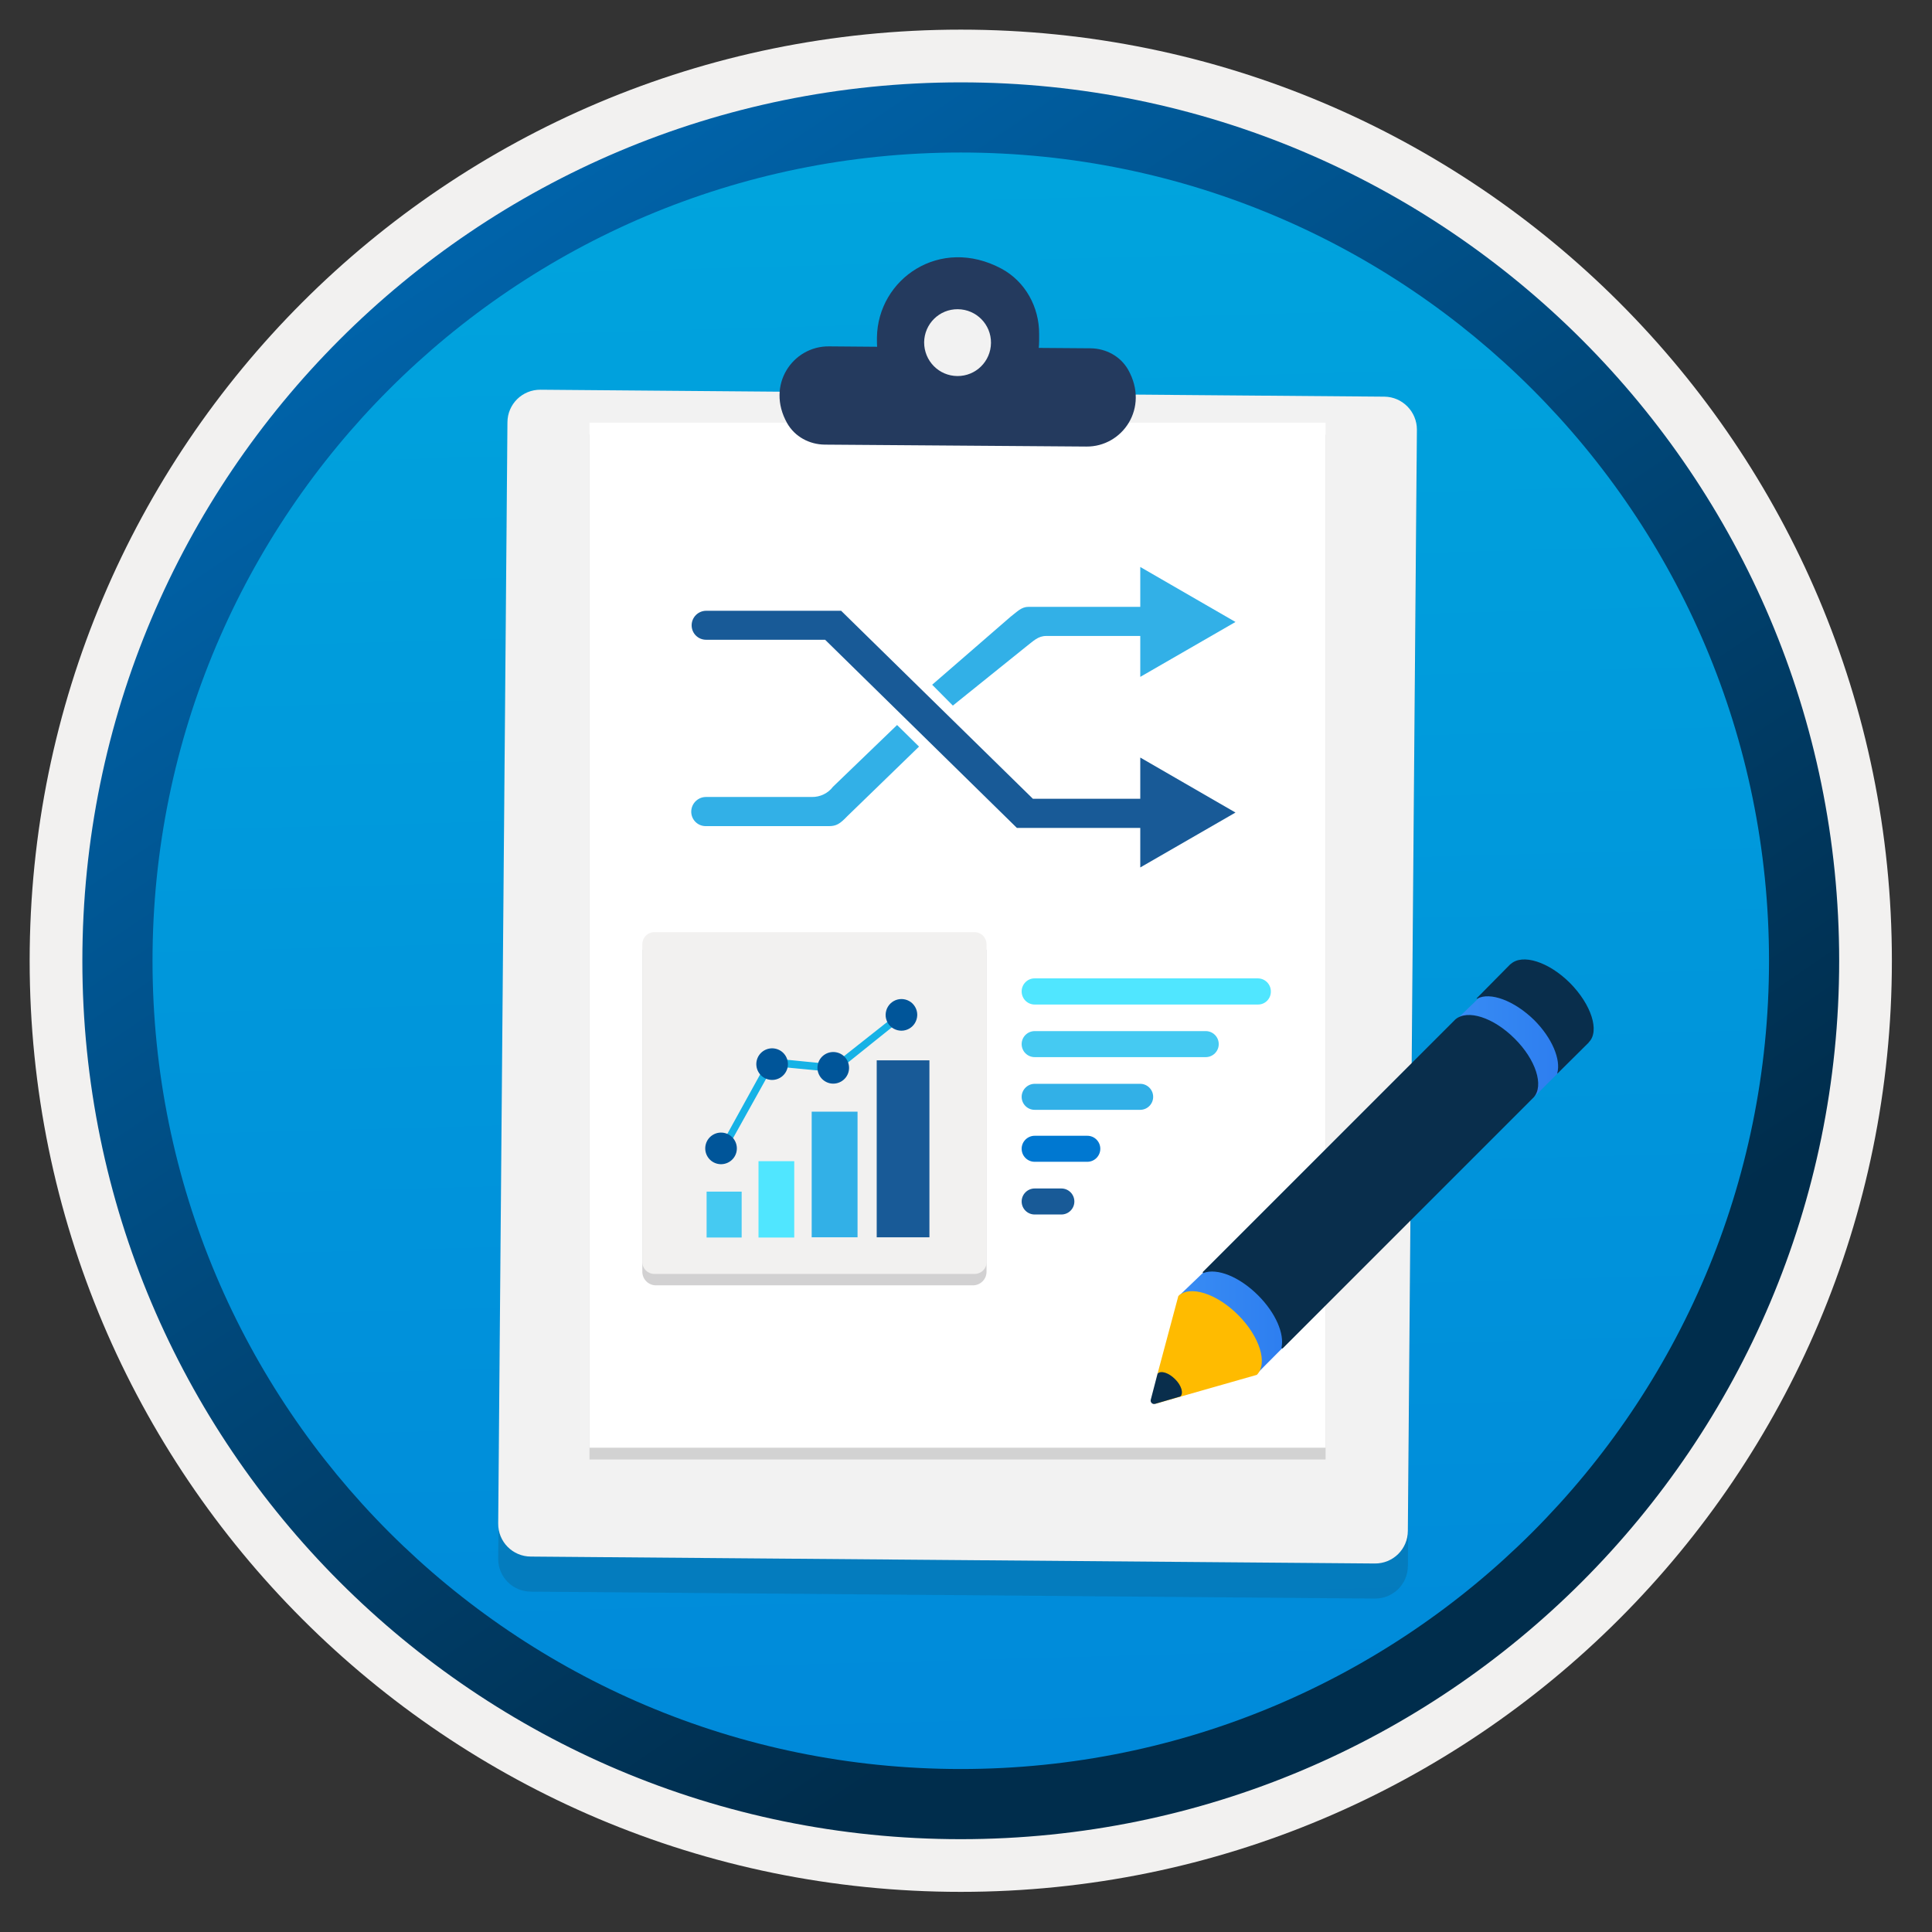 <svg width="103" height="103" viewBox="0 0 103 103" fill="none" xmlns="http://www.w3.org/2000/svg">
<rect x="0" y="0" width="103" height="103" fill="#333333" stroke="none"/>
<path d="M51.221 98.03C25.371 98.03 4.411 77.08 4.411 51.22C4.411 25.36 25.371 4.41 51.221 4.41C77.071 4.41 98.031 25.37 98.031 51.22C98.031 77.07 77.071 98.03 51.221 98.03Z" fill="url(#paint0_linear_339_25949)"/>
<path fill-rule="evenodd" clip-rule="evenodd" d="M97.121 51.22C97.121 76.57 76.571 97.12 51.221 97.12C25.871 97.12 5.321 76.57 5.321 51.22C5.321 25.87 25.871 5.32 51.221 5.32C76.571 5.32 97.121 25.87 97.121 51.22ZM51.221 1.58C78.641 1.58 100.861 23.8 100.861 51.22C100.861 78.64 78.631 100.86 51.221 100.86C23.801 100.86 1.581 78.63 1.581 51.22C1.581 23.8 23.801 1.58 51.221 1.58Z" fill="#F2F1F0"/>
<path fill-rule="evenodd" clip-rule="evenodd" d="M94.311 51.221C94.311 75.021 75.021 94.311 51.221 94.311C27.421 94.311 8.131 75.021 8.131 51.221C8.131 27.421 27.421 8.131 51.221 8.131C75.021 8.131 94.311 27.421 94.311 51.221ZM51.221 4.391C77.081 4.391 98.051 25.361 98.051 51.221C98.051 77.081 77.081 98.051 51.221 98.051C25.361 98.051 4.391 77.081 4.391 51.221C4.391 25.361 25.351 4.391 51.221 4.391Z" fill="url(#paint1_linear_339_25949)"/>
<path opacity="0.15" d="M73.793 23.007L28.809 22.637C27.834 22.627 27.043 23.407 27.043 24.383L26.56 83.088C26.55 84.064 27.331 84.854 28.306 84.854L73.29 85.224C74.266 85.234 75.057 84.454 75.057 83.478L75.539 24.773C75.529 23.808 74.749 23.017 73.793 23.007Z" fill="#1F1D20"/>
<path d="M73.804 21.147L28.82 20.777C27.844 20.767 27.053 21.548 27.053 22.523L26.56 81.218C26.55 82.194 27.331 82.985 28.306 82.985L73.29 83.354C74.266 83.365 75.057 82.584 75.057 81.609L75.539 22.903C75.539 21.948 74.769 21.157 73.804 21.147Z" fill="#F2F2F2"/>
<path opacity="0.15" d="M70.671 23.16H31.428V77.808H70.671V23.16Z" fill="#1F1D20"/>
<path d="M70.671 22.533H31.428V77.181H70.671V22.533Z" fill="white"/>
<path fill-rule="evenodd" clip-rule="evenodd" d="M53.397 14.327C54.67 15.015 55.41 16.381 55.399 17.819V18.168C55.399 18.302 55.389 18.415 55.379 18.548L58.141 18.569C58.963 18.579 59.733 18.99 60.144 19.709C61.294 21.753 59.836 23.827 57.916 23.807L43.968 23.704C43.147 23.694 42.377 23.283 41.966 22.564C40.815 20.52 42.274 18.446 44.194 18.466L46.762 18.487C46.752 18.363 46.752 18.24 46.752 18.107V17.994C46.793 14.872 50.11 12.561 53.397 14.327Z" fill="#243A5E"/>
<path d="M51.035 20.048C52.021 20.058 52.822 19.268 52.832 18.282C52.842 17.296 52.051 16.495 51.066 16.485C50.08 16.474 49.279 17.265 49.268 18.251C49.268 19.237 50.049 20.038 51.035 20.048Z" fill="#F2F2F2"/>
<path d="M67.755 52.854C67.755 52.47 67.445 52.16 67.062 52.16H65.639C65.255 52.16 64.945 52.47 64.945 52.854C64.945 53.237 65.255 53.547 65.639 53.547H67.062C67.449 53.547 67.755 53.237 67.755 52.854Z" fill="white"/>
<path d="M67.755 55.664C67.755 55.281 67.445 54.971 67.062 54.971H64.259C63.876 54.971 63.566 55.281 63.566 55.664C63.566 56.047 63.876 56.358 64.259 56.358H67.062C67.449 56.358 67.755 56.047 67.755 55.664Z" fill="white"/>
<path d="M67.755 61.236C67.755 60.853 67.445 60.543 67.062 60.543H57.938C57.555 60.543 57.245 60.853 57.245 61.236C57.245 61.62 57.555 61.93 57.938 61.93H67.058C67.449 61.93 67.755 61.62 67.755 61.236Z" fill="white"/>
<path d="M67.755 58.426C67.755 58.043 67.445 57.732 67.062 57.732H61.445C61.062 57.732 60.752 58.043 60.752 58.426C60.752 58.809 61.062 59.119 61.445 59.119H67.069C67.449 59.119 67.755 58.805 67.755 58.426Z" fill="white"/>
<path d="M67.755 64.054C67.755 63.664 67.445 63.354 67.062 63.354H55.164C54.781 63.346 54.471 63.657 54.471 64.04V64.047C54.471 64.43 54.781 64.74 55.164 64.74H67.062C67.449 64.748 67.755 64.438 67.755 64.054Z" fill="white"/>
<path d="M54.467 64.055C54.467 64.438 54.777 64.748 55.16 64.748H56.584C56.967 64.748 57.277 64.438 57.277 64.055C57.277 63.672 56.967 63.361 56.584 63.361H55.16C54.781 63.361 54.467 63.672 54.467 64.055Z" fill="#185A97"/>
<path d="M54.467 61.244C54.467 61.627 54.777 61.938 55.16 61.938H57.967C58.35 61.938 58.66 61.627 58.66 61.244C58.66 60.861 58.35 60.551 57.967 60.551H55.164C54.781 60.551 54.467 60.861 54.467 61.244Z" fill="#0078D1"/>
<path d="M54.467 55.664C54.467 56.047 54.777 56.358 55.16 56.358H64.281C64.664 56.358 64.974 56.047 64.974 55.664C64.974 55.281 64.664 54.971 64.281 54.971H55.164C54.781 54.971 54.467 55.281 54.467 55.664Z" fill="#45CAF2"/>
<path d="M54.467 58.475C54.467 58.858 54.777 59.168 55.16 59.168H60.785C61.168 59.168 61.478 58.858 61.478 58.475C61.478 58.092 61.168 57.781 60.785 57.781H55.164C54.781 57.781 54.467 58.099 54.467 58.475Z" fill="#32B0E7"/>
<path d="M54.467 52.854C54.467 53.244 54.777 53.554 55.16 53.554H67.058C67.442 53.562 67.752 53.251 67.752 52.868V52.854C67.752 52.47 67.442 52.16 67.058 52.16H55.16C54.781 52.157 54.467 52.47 54.467 52.854Z" fill="#50E6FF"/>
<path opacity="0.2" d="M51.868 68.525C52.27 68.525 52.595 68.2 52.595 67.799V50.627H34.244V67.799C34.244 68.2 34.569 68.525 34.97 68.525H51.868Z" fill="#1F1D21"/>
<path d="M52.594 50.621V50.336C52.594 49.982 52.31 49.697 51.956 49.697H34.883C34.528 49.697 34.244 49.982 34.244 50.336V50.65V50.938V67.278C34.244 67.632 34.528 67.916 34.883 67.916H51.963C52.317 67.916 52.602 67.632 52.602 67.278V50.65C52.598 50.639 52.594 50.632 52.594 50.621Z" fill="#F2F1F0"/>
<path d="M39.543 63.529H37.671V65.975H39.54V63.529H39.543Z" fill="#45CAF2"/>
<path d="M42.335 61.906H40.438V65.976H42.343V61.906H42.335Z" fill="#50E6FF"/>
<path d="M45.718 59.266H43.273V65.963H45.718V59.266Z" fill="#32B0E7"/>
<path d="M49.55 56.529H46.74V65.964H49.55V56.529Z" fill="#185A97"/>
<path d="M38.773 61.231L38.434 61.071L41.007 56.406L44.438 56.746L47.996 53.935L48.273 54.187L44.565 57.162L41.215 56.844L38.773 61.231Z" fill="#16B2E6"/>
<path d="M38.222 62.038C38.671 62.158 39.135 61.892 39.255 61.443C39.375 60.994 39.109 60.53 38.66 60.41C38.211 60.289 37.748 60.556 37.627 61.005C37.507 61.457 37.773 61.917 38.222 62.038Z" fill="#005599"/>
<path d="M40.945 57.545C41.394 57.666 41.857 57.399 41.978 56.95C42.098 56.502 41.832 56.038 41.383 55.918C40.934 55.797 40.47 56.064 40.35 56.513C40.23 56.961 40.496 57.425 40.945 57.545Z" fill="#005599"/>
<path d="M44.204 57.743C44.653 57.863 45.116 57.597 45.237 57.148C45.357 56.699 45.091 56.235 44.642 56.115C44.193 55.994 43.729 56.261 43.609 56.71C43.489 57.159 43.755 57.618 44.204 57.743Z" fill="#005599"/>
<path d="M47.642 54.841C48.208 55.151 48.883 54.761 48.901 54.115C48.908 53.812 48.737 53.516 48.474 53.37C47.908 53.06 47.233 53.45 47.215 54.096C47.208 54.399 47.376 54.695 47.642 54.841Z" fill="#005599"/>
<path d="M63.479 42.585H55.067L44.843 32.562H37.65C37.444 32.562 37.246 32.644 37.1 32.79C36.955 32.936 36.873 33.133 36.873 33.339C36.873 33.441 36.893 33.541 36.932 33.635C36.971 33.729 37.029 33.814 37.101 33.885C37.173 33.957 37.259 34.013 37.353 34.051C37.447 34.089 37.548 34.108 37.65 34.107H43.989L54.214 44.139H63.46C63.666 44.139 63.863 44.057 64.009 43.912C64.155 43.766 64.237 43.568 64.237 43.362C64.238 43.261 64.219 43.161 64.182 43.068C64.144 42.974 64.089 42.889 64.019 42.817C63.948 42.745 63.864 42.687 63.772 42.648C63.679 42.608 63.58 42.587 63.479 42.585V42.585Z" fill="#185A97"/>
<path d="M43.28 42.489H37.65C37.447 42.486 37.252 42.561 37.104 42.699C36.955 42.836 36.866 43.026 36.853 43.227C36.847 43.333 36.862 43.439 36.898 43.538C36.934 43.637 36.991 43.728 37.064 43.805C37.137 43.881 37.225 43.942 37.322 43.983C37.42 44.024 37.525 44.044 37.63 44.043H44.2C44.584 44.043 44.785 43.918 45.16 43.525L48.996 39.803L47.826 38.652L44.411 41.942C44.279 42.116 44.107 42.256 43.911 42.351C43.714 42.446 43.498 42.493 43.28 42.489V42.489Z" fill="#32B0E7"/>
<path d="M55.777 33.905H63.45C63.652 33.906 63.846 33.83 63.994 33.693C64.141 33.556 64.232 33.368 64.246 33.167C64.251 33.062 64.235 32.956 64.198 32.858C64.162 32.759 64.105 32.669 64.033 32.593C63.96 32.516 63.873 32.456 63.776 32.414C63.679 32.373 63.575 32.351 63.469 32.352H54.837C54.453 32.352 54.242 32.601 53.878 32.879L49.696 36.505L50.799 37.617L54.684 34.49C55.096 34.174 55.336 33.905 55.777 33.905Z" fill="#32B0E7"/>
<path d="M60.791 40.387L65.867 43.319L60.791 46.246V40.387Z" fill="#185A97"/>
<path d="M60.791 30.227L65.867 33.159L60.791 36.086V30.227Z" fill="#32B0E7"/>
<path d="M79.057 52.996L77.414 54.581L81.474 58.793L83.927 56.341L83.129 52.668L79.057 52.996Z" fill="url(#paint2_linear_339_25949)"/>
<path d="M64.507 67.5L62.864 69.073L66.971 73.273L69.329 70.903L68.543 67.219L64.507 67.5Z" fill="url(#paint3_linear_339_25949)"/>
<path d="M83.704 52.41C82.565 51.272 81.157 50.826 80.535 51.401H80.524L78.728 53.22C78.717 53.232 78.728 53.255 78.752 53.243C79.432 52.868 80.723 53.337 81.791 54.382C82.753 55.344 83.222 56.494 83.023 57.209C83.023 57.233 83.035 57.245 83.046 57.221L84.689 55.59L84.701 55.578C84.701 55.578 84.701 55.578 84.701 55.567L84.713 55.555C85.288 54.968 84.842 53.56 83.704 52.41Z" fill="#092E4C"/>
<path d="M80.747 55.368C79.62 54.242 78.236 53.796 77.59 54.347L64.131 67.806C64.108 67.83 64.131 67.876 64.166 67.865C64.882 67.595 66.067 68.053 67.076 69.062C68.015 70 68.484 71.115 68.32 71.843C68.308 71.878 68.367 71.913 68.391 71.878L81.767 58.501C82.319 57.879 81.885 56.495 80.747 55.368Z" fill="#092E4C"/>
<path d="M66.009 70.105C64.847 68.944 63.427 68.51 62.817 69.096V69.108L61.714 73.227C61.89 73.051 61.996 73.367 62.324 73.696C62.664 74.025 62.535 73.966 62.359 74.142L61.573 74.846L67.006 73.297C67.605 72.687 67.159 71.255 66.009 70.105Z" fill="#FFBB00"/>
<path d="M62.641 73.52C62.312 73.192 61.902 73.051 61.714 73.227L61.35 74.623C61.315 74.764 61.444 74.881 61.573 74.846L62.934 74.447C63.11 74.271 62.981 73.849 62.641 73.52Z" fill="#092E4C"/>
<defs>
<linearGradient id="paint0_linear_339_25949" x1="49.447" y1="-13.569" x2="53.429" y2="132.201" gradientUnits="userSpaceOnUse">
<stop stop-color="#00ABDE"/>
<stop offset="1" stop-color="#007ED8"/>
</linearGradient>
<linearGradient id="paint1_linear_339_25949" x1="2.651" y1="-20.402" x2="98.179" y2="120.479" gradientUnits="userSpaceOnUse">
<stop stop-color="#007ED8"/>
<stop offset="0.707" stop-color="#002D4C"/>
</linearGradient>
<linearGradient id="paint2_linear_339_25949" x1="77.416" y1="55.732" x2="83.923" y2="55.732" gradientUnits="userSpaceOnUse">
<stop stop-color="#388CF4"/>
<stop offset="1" stop-color="#2C7CEF"/>
</linearGradient>
<linearGradient id="paint3_linear_339_25949" x1="62.864" y1="70.243" x2="69.329" y2="70.243" gradientUnits="userSpaceOnUse">
<stop stop-color="#388CF4"/>
<stop offset="1" stop-color="#2C7CEF"/>
</linearGradient>
</defs>
</svg>
